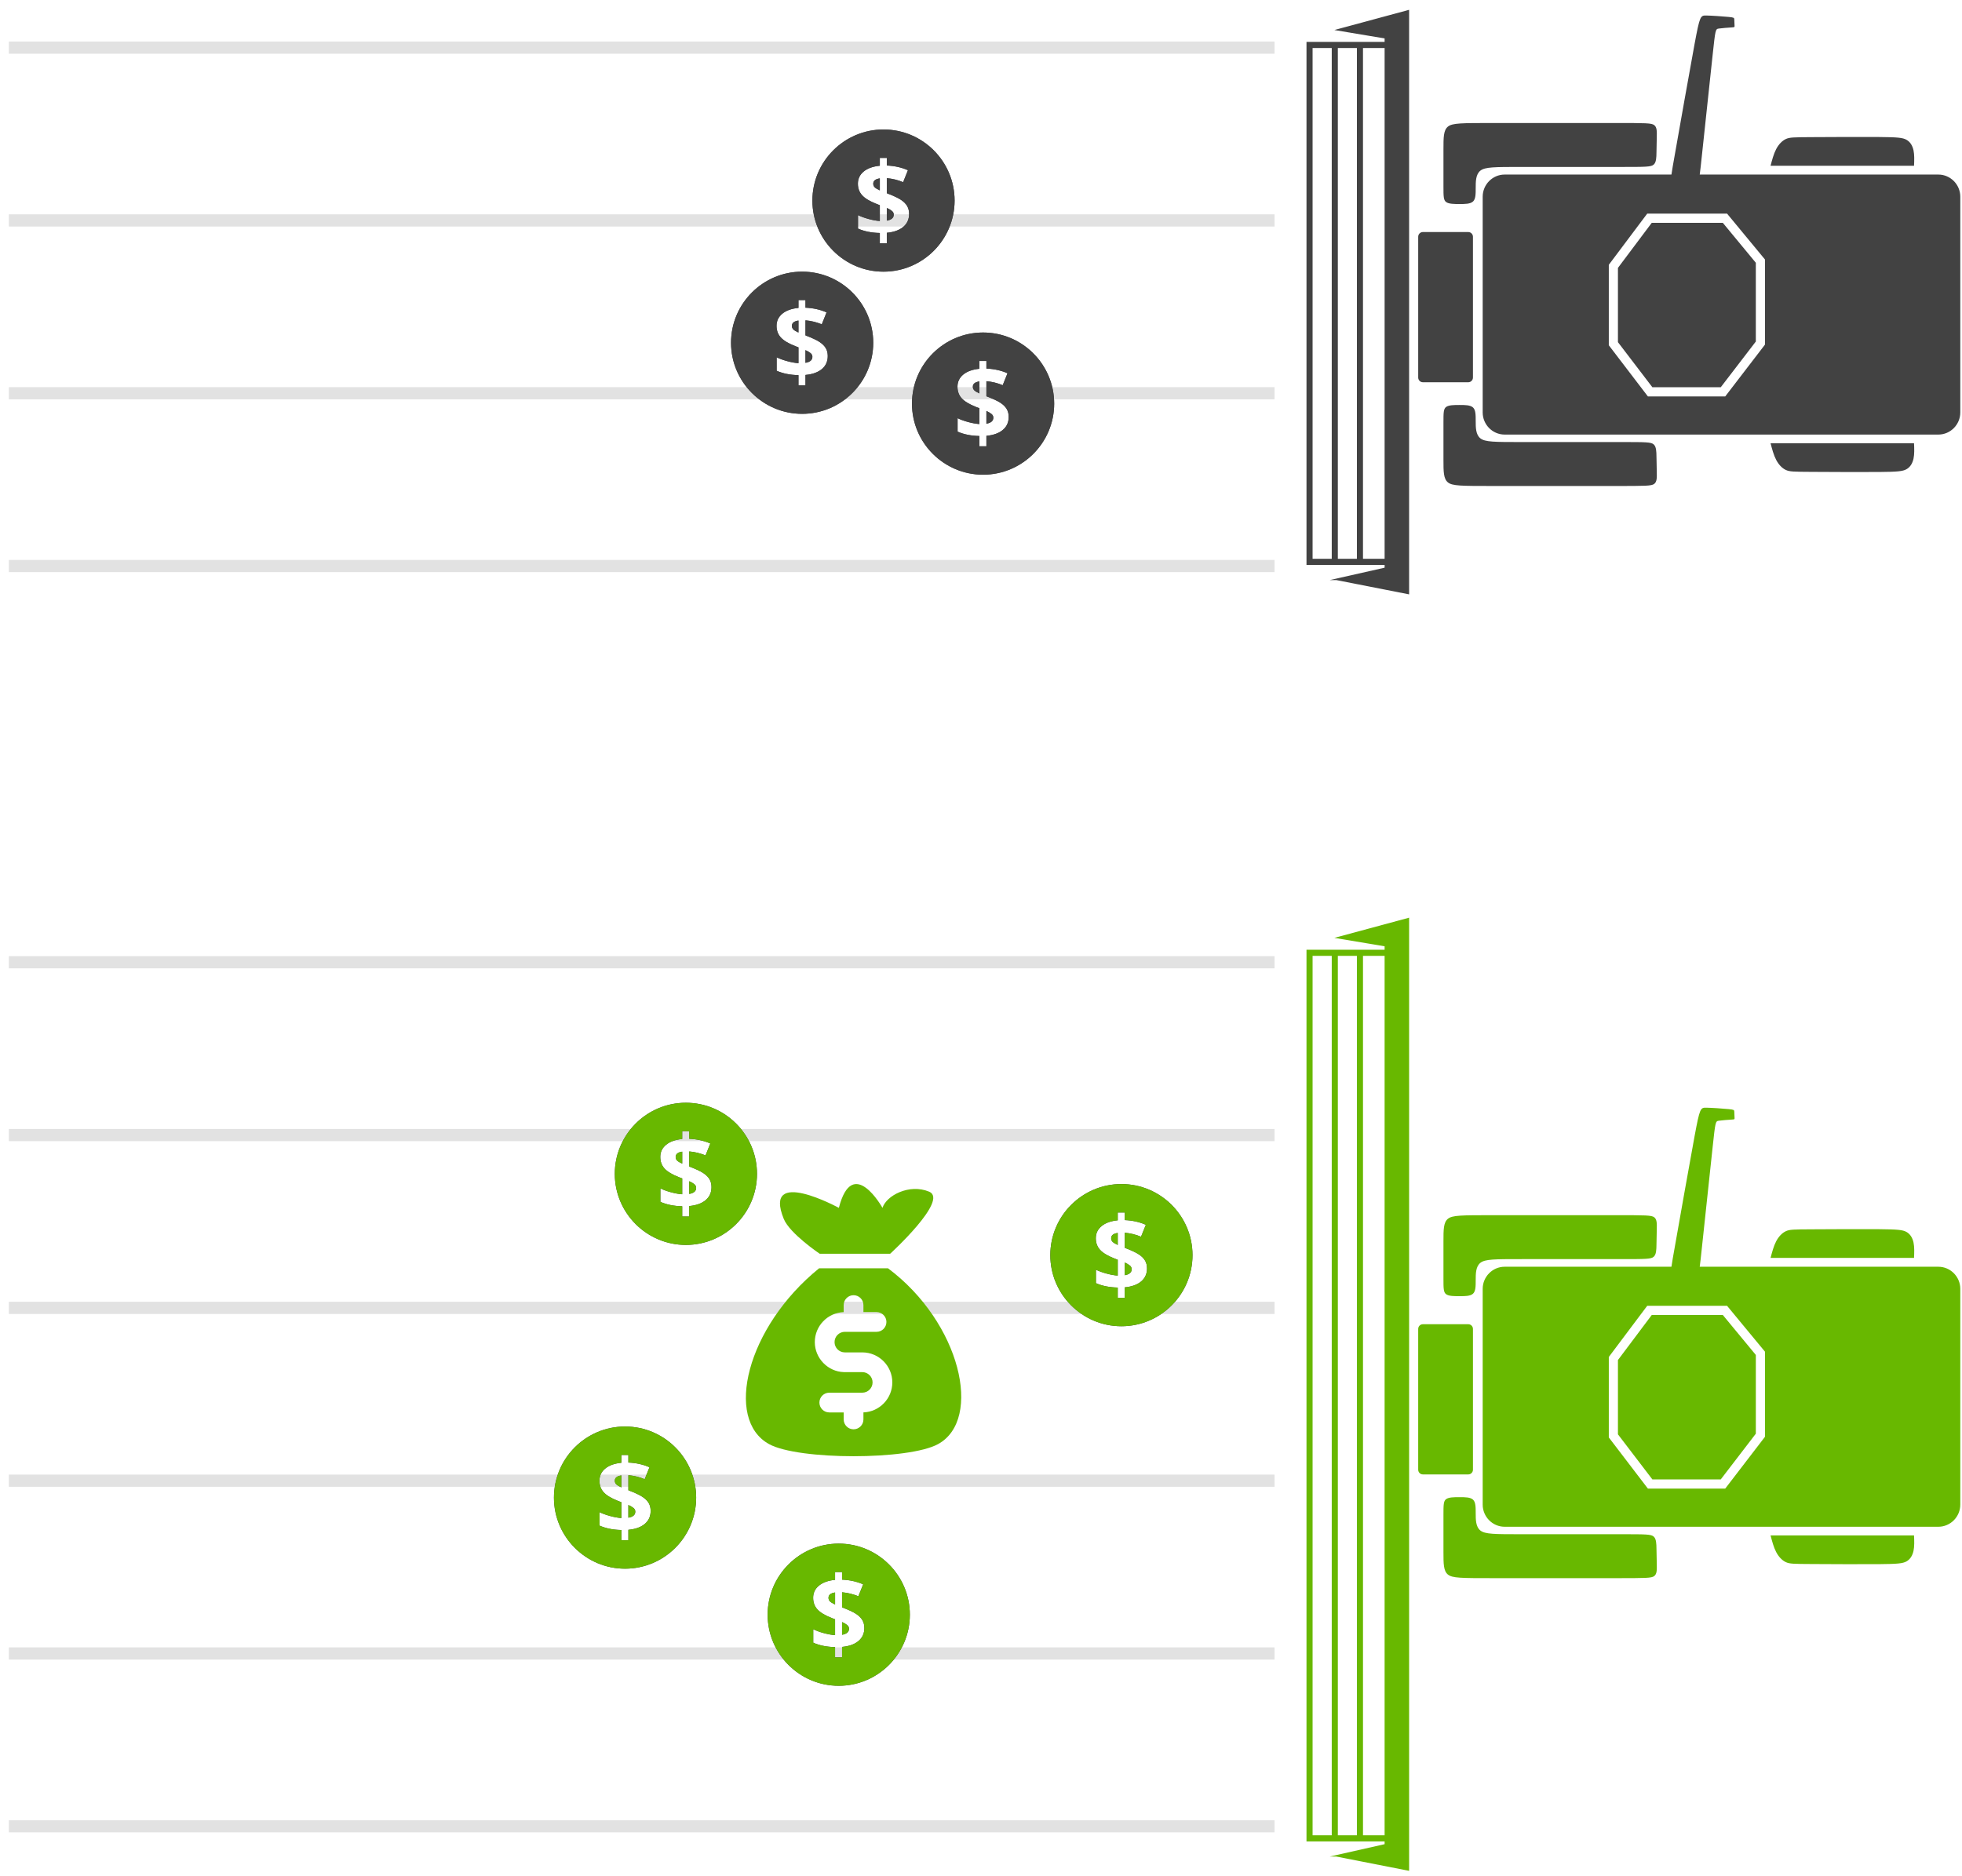 <svg width="161" height="154" viewBox="0 0 161 154" fill="none" xmlns="http://www.w3.org/2000/svg">
<path fill-rule="evenodd" clip-rule="evenodd" d="M159.06 35.669L123.468 35.669C122.478 35.669 121.668 34.852 121.668 33.854L121.668 16.144C121.668 15.145 122.478 14.328 123.468 14.328L137.157 14.328C137.205 13.979 137.298 13.459 137.437 12.677C137.842 10.391 138.636 5.872 139.059 3.59C139.483 1.309 139.536 1.264 140.012 1.273C140.488 1.282 141.388 1.345 141.842 1.389C142.296 1.433 142.305 1.46 142.314 1.598C142.323 1.736 142.331 1.985 142.336 2.11C142.34 2.234 142.34 2.234 142.08 2.252C141.82 2.27 141.3 2.305 141.035 2.345C140.77 2.385 140.762 2.43 140.537 4.516C140.312 6.601 139.871 10.729 139.646 12.855C139.575 13.525 139.525 13.996 139.478 14.328L159.06 14.328C160.05 14.328 160.86 15.145 160.86 16.144L160.86 33.854C160.86 34.852 160.05 35.669 159.06 35.669ZM111.346 45.866L111.346 3.942L109.782 3.942L109.782 45.866L111.346 45.866ZM111.846 3.942L111.846 45.866L113.62 45.866L113.62 3.942L111.846 3.942ZM109.282 45.866L109.282 3.942L107.71 3.942L107.71 45.866L109.282 45.866ZM113.62 46.37L107.21 46.37L107.21 3.438L113.62 3.438L113.62 3.154L109.497 2.464L115.631 0.806L115.631 48.785L109.651 47.611L109.122 47.611L113.62 46.596L113.62 46.37ZM157.064 13.604C153.14 13.604 149.215 13.604 145.291 13.604C145.418 13.12 145.545 12.636 145.747 12.247C145.949 11.858 146.227 11.563 146.538 11.415C146.848 11.267 147.192 11.265 148.653 11.256C150.114 11.248 152.693 11.233 154.199 11.246C155.705 11.259 156.138 11.299 156.446 11.474C156.754 11.648 156.937 11.957 157.02 12.334C157.102 12.711 157.083 13.158 157.064 13.604ZM135.747 10.271C135.523 10.097 135.069 10.097 132.509 10.097C129.95 10.097 125.284 10.097 122.59 10.097C119.895 10.097 119.172 10.097 118.811 10.395C118.449 10.693 118.449 11.289 118.449 12.237C118.449 13.185 118.449 14.485 118.449 15.294C118.449 16.104 118.449 16.425 118.669 16.585C118.89 16.745 119.33 16.745 119.771 16.745C120.212 16.745 120.654 16.745 120.874 16.54C121.095 16.336 121.095 15.927 121.095 15.419C121.095 14.912 121.095 14.308 121.481 14.005C121.866 13.703 122.638 13.703 124.896 13.703C127.153 13.703 130.898 13.703 132.981 13.703C135.065 13.703 135.488 13.703 135.702 13.509C135.917 13.315 135.922 12.927 135.929 12.499C135.937 12.072 135.947 11.605 135.955 11.198C135.963 10.791 135.97 10.444 135.747 10.271ZM157.064 36.383C153.14 36.383 149.215 36.383 145.291 36.383C145.418 36.866 145.545 37.35 145.747 37.739C145.95 38.129 146.227 38.423 146.538 38.571C146.848 38.719 147.192 38.721 148.653 38.73C150.114 38.738 152.693 38.753 154.199 38.74C155.705 38.727 156.138 38.687 156.446 38.512C156.754 38.338 156.937 38.029 157.02 37.652C157.102 37.275 157.083 36.828 157.064 36.383ZM135.747 39.715C135.523 39.889 135.069 39.889 132.509 39.889C129.95 39.889 125.284 39.889 122.59 39.889C119.895 39.889 119.172 39.889 118.811 39.591C118.449 39.293 118.449 38.697 118.449 37.749C118.449 36.801 118.449 35.502 118.449 34.692C118.449 33.882 118.449 33.562 118.669 33.401C118.89 33.241 119.33 33.241 119.771 33.241C120.212 33.241 120.654 33.241 120.874 33.446C121.095 33.65 121.095 34.06 121.095 34.567C121.095 35.074 121.095 35.678 121.481 35.981C121.866 36.283 122.638 36.283 124.896 36.283C127.153 36.283 130.898 36.283 132.981 36.283C135.065 36.283 135.488 36.283 135.702 36.477C135.917 36.671 135.922 37.059 135.929 37.487C135.937 37.914 135.946 38.381 135.955 38.788C135.963 39.195 135.97 39.542 135.747 39.715ZM120.487 31.375L116.758 31.375C116.548 31.375 116.376 31.201 116.376 30.989L116.376 19.432C116.376 19.22 116.548 19.046 116.758 19.046L120.487 19.046C120.697 19.046 120.869 19.22 120.869 19.432L120.869 30.989C120.869 31.201 120.697 31.375 120.487 31.375ZM141.388 32.539L135.225 32.539L132.017 28.338L132.017 21.735L135.17 17.533L141.72 17.533L144.832 21.299L144.832 28.285L141.57 32.539L141.388 32.539ZM135.591 31.783L141.205 31.783L144.082 28.031L144.082 21.568L141.373 18.289L135.541 18.289L132.767 21.987L132.767 28.085L135.591 31.783Z" fill="#424242"/>
<path fill-rule="evenodd" clip-rule="evenodd" d="M159.06 125.314L123.468 125.314C122.478 125.314 121.668 124.497 121.668 123.499L121.668 105.788C121.668 104.79 122.478 103.973 123.468 103.973L137.157 103.973C137.205 103.624 137.298 103.103 137.437 102.321C137.842 100.035 138.636 95.516 139.059 93.235C139.483 90.954 139.536 90.909 140.012 90.918C140.488 90.927 141.388 90.989 141.842 91.034C142.296 91.078 142.305 91.105 142.314 91.243C142.323 91.38 142.331 91.629 142.336 91.754C142.34 91.879 142.34 91.879 142.08 91.896C141.82 91.914 141.3 91.95 141.035 91.99C140.77 92.03 140.762 92.074 140.537 94.16C140.312 96.246 139.871 100.373 139.646 102.499C139.575 103.169 139.525 103.641 139.478 103.973L159.06 103.973C160.05 103.973 160.86 104.79 160.86 105.788L160.86 123.499C160.86 124.497 160.05 125.314 159.06 125.314ZM111.346 150.639L111.346 78.458L109.782 78.458L109.782 150.639L111.346 150.639ZM111.846 78.458L111.846 150.639L113.62 150.639L113.62 78.458L111.846 78.458ZM109.282 150.639L109.282 78.458L107.71 78.458L107.71 150.639L109.282 150.639ZM113.62 151.143L107.21 151.143L107.21 77.954L113.62 77.954L113.62 77.671L109.497 76.98L115.631 75.322L115.631 153.557L109.651 152.383L109.122 152.383L113.62 151.369L113.62 151.143ZM157.064 103.248C153.14 103.248 149.215 103.248 145.291 103.248C145.418 102.764 145.545 102.28 145.747 101.891C145.949 101.502 146.227 101.208 146.538 101.059C146.848 100.911 147.192 100.909 148.653 100.901C150.114 100.893 152.693 100.878 154.199 100.891C155.705 100.904 156.138 100.944 156.446 101.118C156.754 101.293 156.937 101.601 157.02 101.979C157.102 102.356 157.083 102.802 157.064 103.248ZM135.747 99.915C135.523 99.742 135.069 99.742 132.509 99.742C129.95 99.742 125.284 99.742 122.59 99.742C119.895 99.742 119.172 99.742 118.811 100.04C118.449 100.338 118.449 100.934 118.449 101.882C118.449 102.829 118.449 104.129 118.449 104.939C118.449 105.749 118.449 106.069 118.669 106.229C118.89 106.389 119.33 106.389 119.771 106.389C120.212 106.389 120.654 106.389 120.874 106.185C121.095 105.98 121.095 105.571 121.095 105.064C121.095 104.557 121.095 103.952 121.481 103.65C121.866 103.347 122.638 103.347 124.896 103.347C127.153 103.347 130.898 103.347 132.981 103.347C135.065 103.347 135.488 103.347 135.702 103.153C135.917 102.959 135.922 102.571 135.929 102.144C135.937 101.716 135.947 101.249 135.955 100.842C135.963 100.435 135.97 100.088 135.747 99.915ZM157.064 126.027C153.14 126.027 149.215 126.027 145.291 126.027C145.418 126.511 145.545 126.995 145.747 127.384C145.95 127.773 146.227 128.067 146.538 128.216C146.848 128.364 147.192 128.366 148.653 128.374C150.114 128.382 152.693 128.397 154.199 128.384C155.705 128.371 156.138 128.331 156.446 128.157C156.754 127.982 156.937 127.674 157.02 127.297C157.102 126.919 157.083 126.473 157.064 126.027ZM135.747 129.36C135.523 129.533 135.069 129.533 132.509 129.533C129.95 129.533 125.284 129.533 122.59 129.533C119.895 129.533 119.172 129.533 118.811 129.235C118.449 128.937 118.449 128.341 118.449 127.394C118.449 126.446 118.449 125.146 118.449 124.336C118.449 123.526 118.449 123.206 118.669 123.046C118.89 122.886 119.33 122.886 119.771 122.886C120.212 122.886 120.654 122.886 120.874 123.09C121.095 123.295 121.095 123.704 121.095 124.211C121.095 124.718 121.095 125.323 121.481 125.625C121.866 125.928 122.638 125.928 124.896 125.928C127.153 125.928 130.898 125.928 132.981 125.928C135.065 125.928 135.488 125.928 135.702 126.122C135.917 126.316 135.922 126.704 135.929 127.131C135.937 127.559 135.946 128.026 135.955 128.433C135.963 128.84 135.97 129.187 135.747 129.36ZM120.487 121.019L116.758 121.019C116.548 121.019 116.376 120.846 116.376 120.634L116.376 109.076C116.376 108.864 116.548 108.691 116.758 108.691L120.487 108.691C120.697 108.691 120.869 108.864 120.869 109.076L120.869 120.634C120.869 120.846 120.697 121.019 120.487 121.019ZM141.388 122.183L135.225 122.183L132.017 117.983L132.017 111.379L135.17 107.178L141.72 107.178L144.832 110.944L144.832 117.93L141.57 122.183L141.388 122.183ZM135.591 121.427L141.205 121.427L144.082 117.675L144.082 111.213L141.373 107.934L135.541 107.934L132.767 111.631L132.767 117.729L135.591 121.427Z" fill="#68B800"/>
<path d="M0.727 149.899L104.587 149.899" stroke="#424242" stroke-opacity="0.15"/>
<path d="M0.727 78.981L104.587 78.981" stroke="#424242" stroke-opacity="0.15"/>
<path d="M0.727 93.165L104.587 93.165" stroke="#424242" stroke-opacity="0.15"/>
<path d="M0.727 107.349L104.587 107.349" stroke="#424242" stroke-opacity="0.15"/>
<path d="M0.727 135.716L104.587 135.716" stroke="#424242" stroke-opacity="0.15"/>
<path d="M0.727 121.532L104.587 121.532" stroke="#424242" stroke-opacity="0.15"/>
<path d="M0.727 46.46L104.587 46.46" stroke="#424242" stroke-opacity="0.15"/>
<path d="M0.727 3.91L104.587 3.91" stroke="#424242" stroke-opacity="0.15"/>
<path d="M0.727 32.277L104.587 32.277" stroke="#424242" stroke-opacity="0.15"/>
<path d="M0.727 18.093L104.587 18.093" stroke="#424242" stroke-opacity="0.15"/>
<path d="M71.658 15.076C71.658 15.199 71.7 15.3 71.785 15.38C71.871 15.459 72.008 15.541 72.198 15.625V14.641C71.838 14.694 71.658 14.839 71.658 15.076Z" fill="#424242"/>
<path d="M71.658 15.076C71.658 15.199 71.7 15.3 71.785 15.38C71.871 15.459 72.008 15.541 72.198 15.625V14.641C71.838 14.694 71.658 14.839 71.658 15.076Z" fill="#424242"/>
<path d="M72.771 17.069V18.111C73.15 18.047 73.34 17.882 73.34 17.617C73.34 17.5 73.293 17.401 73.198 17.32C73.103 17.239 72.961 17.155 72.771 17.069Z" fill="#424242"/>
<path d="M72.771 17.069V18.111C73.15 18.047 73.34 17.882 73.34 17.617C73.34 17.5 73.293 17.401 73.198 17.32C73.103 17.239 72.961 17.155 72.771 17.069Z" fill="#424242"/>
<path d="M72.499 10.628C69.282 10.628 66.664 13.246 66.664 16.463C66.664 19.68 69.282 22.298 72.499 22.298C75.716 22.298 78.333 19.68 78.333 16.463C78.333 13.246 75.716 10.628 72.499 10.628ZM74.119 18.623C73.798 18.892 73.349 19.053 72.771 19.107V19.964H72.198V19.123C71.517 19.109 70.92 18.989 70.407 18.763V17.658C70.649 17.778 70.942 17.884 71.284 17.977C71.625 18.069 71.93 18.123 72.198 18.14V16.842L71.918 16.733C71.365 16.516 70.974 16.279 70.744 16.024C70.513 15.769 70.398 15.453 70.398 15.076C70.398 14.672 70.557 14.339 70.873 14.078C71.19 13.817 71.632 13.659 72.198 13.603V12.963H72.771V13.586C73.41 13.614 73.988 13.743 74.504 13.971L74.111 14.951C73.675 14.772 73.229 14.663 72.771 14.624V15.859C73.315 16.068 73.702 16.25 73.933 16.403C74.163 16.556 74.332 16.725 74.439 16.909C74.546 17.093 74.6 17.308 74.6 17.554C74.6 17.997 74.44 18.354 74.119 18.623Z" fill="#424242"/>
<path d="M72.499 10.628C69.282 10.628 66.664 13.246 66.664 16.463C66.664 19.68 69.282 22.298 72.499 22.298C75.716 22.298 78.333 19.68 78.333 16.463C78.333 13.246 75.716 10.628 72.499 10.628ZM74.119 18.623C73.798 18.892 73.349 19.053 72.771 19.107V19.964H72.198V19.123C71.517 19.109 70.92 18.989 70.407 18.763V17.658C70.649 17.778 70.942 17.884 71.284 17.977C71.625 18.069 71.93 18.123 72.198 18.14V16.842L71.918 16.733C71.365 16.516 70.974 16.279 70.744 16.024C70.513 15.769 70.398 15.453 70.398 15.076C70.398 14.672 70.557 14.339 70.873 14.078C71.19 13.817 71.632 13.659 72.198 13.603V12.963H72.771V13.586C73.41 13.614 73.988 13.743 74.504 13.971L74.111 14.951C73.675 14.772 73.229 14.663 72.771 14.624V15.859C73.315 16.068 73.702 16.25 73.933 16.403C74.163 16.556 74.332 16.725 74.439 16.909C74.546 17.093 74.6 17.308 74.6 17.554C74.6 17.997 74.44 18.354 74.119 18.623Z" fill="#424242"/>
<path d="M64.982 26.745C64.982 26.868 65.024 26.97 65.109 27.049C65.195 27.128 65.332 27.21 65.522 27.294V26.31C65.162 26.363 64.982 26.508 64.982 26.745Z" fill="#424242"/>
<path d="M64.982 26.745C64.982 26.868 65.024 26.97 65.109 27.049C65.195 27.128 65.332 27.21 65.522 27.294V26.31C65.162 26.363 64.982 26.508 64.982 26.745Z" fill="#424242"/>
<path d="M66.095 28.738V29.78C66.474 29.715 66.664 29.551 66.664 29.286C66.664 29.169 66.616 29.07 66.522 28.989C66.427 28.908 66.284 28.824 66.095 28.738Z" fill="#424242"/>
<path d="M66.095 28.738V29.78C66.474 29.715 66.664 29.551 66.664 29.286C66.664 29.169 66.616 29.07 66.522 28.989C66.427 28.908 66.284 28.824 66.095 28.738Z" fill="#424242"/>
<path d="M65.823 22.297C62.606 22.297 59.988 24.915 59.988 28.132C59.988 31.349 62.606 33.967 65.823 33.967C69.04 33.967 71.657 31.349 71.657 28.132C71.657 24.915 69.04 22.297 65.823 22.297ZM67.443 30.292C67.122 30.561 66.673 30.722 66.096 30.775V31.633H65.522V30.792C64.841 30.778 64.244 30.658 63.731 30.432V29.327C63.974 29.447 64.266 29.553 64.608 29.645C64.949 29.738 65.254 29.792 65.522 29.809V28.511L65.242 28.402C64.689 28.185 64.298 27.948 64.068 27.693C63.838 27.438 63.723 27.122 63.723 26.745C63.723 26.341 63.881 26.008 64.198 25.747C64.514 25.486 64.956 25.328 65.522 25.272V24.632H66.096V25.255C66.734 25.283 67.312 25.412 67.828 25.64L67.435 26.62C66.999 26.441 66.553 26.332 66.096 26.293V27.528C66.639 27.737 67.027 27.919 67.257 28.072C67.487 28.225 67.656 28.394 67.763 28.578C67.871 28.762 67.924 28.977 67.924 29.223C67.924 29.666 67.764 30.023 67.443 30.292Z" fill="#424242"/>
<path d="M65.823 22.297C62.606 22.297 59.988 24.915 59.988 28.132C59.988 31.349 62.606 33.967 65.823 33.967C69.04 33.967 71.657 31.349 71.657 28.132C71.657 24.915 69.04 22.297 65.823 22.297ZM67.443 30.292C67.122 30.561 66.673 30.722 66.096 30.775V31.633H65.522V30.792C64.841 30.778 64.244 30.658 63.731 30.432V29.327C63.974 29.447 64.266 29.553 64.608 29.645C64.949 29.738 65.254 29.792 65.522 29.809V28.511L65.242 28.402C64.689 28.185 64.298 27.948 64.068 27.693C63.838 27.438 63.723 27.122 63.723 26.745C63.723 26.341 63.881 26.008 64.198 25.747C64.514 25.486 64.956 25.328 65.522 25.272V24.632H66.096V25.255C66.734 25.283 67.312 25.412 67.828 25.64L67.435 26.62C66.999 26.441 66.553 26.332 66.096 26.293V27.528C66.639 27.737 67.027 27.919 67.257 28.072C67.487 28.225 67.656 28.394 67.763 28.578C67.871 28.762 67.924 28.977 67.924 29.223C67.924 29.666 67.764 30.023 67.443 30.292Z" fill="#424242"/>
<path d="M79.83 31.741C79.83 31.864 79.872 31.965 79.957 32.045C80.043 32.124 80.18 32.206 80.37 32.29V31.306C80.01 31.359 79.83 31.504 79.83 31.741Z" fill="#424242"/>
<path d="M79.83 31.741C79.83 31.864 79.872 31.965 79.957 32.045C80.043 32.124 80.18 32.206 80.37 32.29V31.306C80.01 31.359 79.83 31.504 79.83 31.741Z" fill="#424242"/>
<path d="M80.943 33.734V34.776C81.322 34.712 81.512 34.547 81.512 34.282C81.512 34.165 81.464 34.066 81.37 33.985C81.275 33.904 81.132 33.82 80.943 33.734Z" fill="#424242"/>
<path d="M80.943 33.734V34.776C81.322 34.712 81.512 34.547 81.512 34.282C81.512 34.165 81.464 34.066 81.37 33.985C81.275 33.904 81.132 33.82 80.943 33.734Z" fill="#424242"/>
<path d="M80.671 27.293C77.454 27.293 74.836 29.911 74.836 33.128C74.836 36.345 77.454 38.963 80.671 38.963C83.887 38.963 86.505 36.345 86.505 33.128C86.505 29.911 83.887 27.293 80.671 27.293ZM82.291 35.288C81.97 35.557 81.521 35.718 80.943 35.772V36.629H80.37V35.788C79.689 35.774 79.092 35.654 78.579 35.428V34.324C78.821 34.443 79.114 34.55 79.455 34.642C79.797 34.734 80.102 34.788 80.37 34.805V33.507L80.089 33.399C79.537 33.181 79.146 32.944 78.915 32.689C78.685 32.434 78.57 32.118 78.57 31.741C78.57 31.337 78.729 31.004 79.045 30.743C79.362 30.482 79.803 30.324 80.37 30.268V29.628H80.943V30.251C81.582 30.279 82.159 30.408 82.676 30.637L82.282 31.616C81.847 31.437 81.401 31.328 80.943 31.289V32.524C81.487 32.733 81.874 32.915 82.105 33.068C82.335 33.221 82.504 33.39 82.611 33.574C82.718 33.758 82.772 33.973 82.772 34.219C82.772 34.663 82.612 35.019 82.291 35.288Z" fill="#424242"/>
<path d="M80.671 27.293C77.454 27.293 74.836 29.911 74.836 33.128C74.836 36.345 77.454 38.963 80.671 38.963C83.887 38.963 86.505 36.345 86.505 33.128C86.505 29.911 83.887 27.293 80.671 27.293ZM82.291 35.288C81.97 35.557 81.521 35.718 80.943 35.772V36.629H80.37V35.788C79.689 35.774 79.092 35.654 78.579 35.428V34.324C78.821 34.443 79.114 34.55 79.455 34.642C79.797 34.734 80.102 34.788 80.37 34.805V33.507L80.089 33.399C79.537 33.181 79.146 32.944 78.915 32.689C78.685 32.434 78.57 32.118 78.57 31.741C78.57 31.337 78.729 31.004 79.045 30.743C79.362 30.482 79.803 30.324 80.37 30.268V29.628H80.943V30.251C81.582 30.279 82.159 30.408 82.676 30.637L82.282 31.616C81.847 31.437 81.401 31.328 80.943 31.289V32.524C81.487 32.733 81.874 32.915 82.105 33.068C82.335 33.221 82.504 33.39 82.611 33.574C82.718 33.758 82.772 33.973 82.772 34.219C82.772 34.663 82.612 35.019 82.291 35.288Z" fill="#424242"/>
<path d="M91.181 101.634C91.181 101.757 91.224 101.858 91.309 101.938C91.394 102.017 91.531 102.099 91.721 102.183V101.199C91.361 101.252 91.181 101.397 91.181 101.634Z" fill="#424242"/>
<path d="M91.181 101.634C91.181 101.757 91.224 101.858 91.309 101.938C91.394 102.017 91.531 102.099 91.721 102.183V101.199C91.361 101.252 91.181 101.397 91.181 101.634Z" fill="#68B800"/>
<path d="M92.294 103.626V104.669C92.674 104.604 92.863 104.44 92.863 104.175C92.863 104.058 92.816 103.959 92.721 103.878C92.626 103.797 92.484 103.713 92.294 103.626Z" fill="#424242"/>
<path d="M92.294 103.626V104.669C92.674 104.604 92.863 104.44 92.863 104.175C92.863 104.058 92.816 103.959 92.721 103.878C92.626 103.797 92.484 103.713 92.294 103.626Z" fill="#68B800"/>
<path d="M92.022 97.186C88.805 97.186 86.187 99.804 86.187 103.021C86.187 106.238 88.805 108.856 92.022 108.856C95.238 108.856 97.856 106.238 97.856 103.021C97.856 99.804 95.238 97.186 92.022 97.186ZM93.642 105.181C93.321 105.45 92.872 105.611 92.294 105.664V106.522H91.721V105.681C91.04 105.667 90.443 105.547 89.93 105.321V104.216C90.172 104.336 90.465 104.442 90.806 104.534C91.148 104.627 91.453 104.681 91.721 104.698V103.4L91.44 103.292C90.888 103.074 90.497 102.837 90.266 102.582C90.036 102.327 89.921 102.011 89.921 101.634C89.921 101.23 90.079 100.897 90.396 100.636C90.713 100.375 91.154 100.217 91.721 100.161V99.521H92.294V100.144C92.933 100.172 93.51 100.301 94.027 100.529L93.633 101.509C93.198 101.33 92.752 101.221 92.294 101.182V102.417C92.838 102.626 93.225 102.808 93.455 102.961C93.686 103.114 93.854 103.283 93.962 103.467C94.069 103.651 94.123 103.866 94.123 104.112C94.123 104.555 93.962 104.912 93.642 105.181Z" fill="#424242"/>
<path d="M92.022 97.186C88.805 97.186 86.187 99.804 86.187 103.021C86.187 106.238 88.805 108.856 92.022 108.856C95.238 108.856 97.856 106.238 97.856 103.021C97.856 99.804 95.238 97.186 92.022 97.186ZM93.642 105.181C93.321 105.45 92.872 105.611 92.294 105.664V106.522H91.721V105.681C91.04 105.667 90.443 105.547 89.93 105.321V104.216C90.172 104.336 90.465 104.442 90.806 104.534C91.148 104.627 91.453 104.681 91.721 104.698V103.4L91.44 103.292C90.888 103.074 90.497 102.837 90.266 102.582C90.036 102.327 89.921 102.011 89.921 101.634C89.921 101.23 90.079 100.897 90.396 100.636C90.713 100.375 91.154 100.217 91.721 100.161V99.521H92.294V100.144C92.933 100.172 93.51 100.301 94.027 100.529L93.633 101.509C93.198 101.33 92.752 101.221 92.294 101.182V102.417C92.838 102.626 93.225 102.808 93.455 102.961C93.686 103.114 93.854 103.283 93.962 103.467C94.069 103.651 94.123 103.866 94.123 104.112C94.123 104.555 93.962 104.912 93.642 105.181Z" fill="#68B800"/>
<path d="M50.45 121.535C50.45 121.658 50.493 121.759 50.578 121.839C50.663 121.918 50.8 122 50.99 122.084V121.1C50.63 121.153 50.45 121.298 50.45 121.535Z" fill="#424242"/>
<path d="M50.45 121.535C50.45 121.658 50.493 121.759 50.578 121.839C50.663 121.918 50.8 122 50.99 122.084V121.1C50.63 121.153 50.45 121.298 50.45 121.535Z" fill="#68B800"/>
<path d="M51.563 123.527V124.57C51.943 124.505 52.132 124.341 52.132 124.076C52.132 123.959 52.085 123.86 51.99 123.779C51.895 123.698 51.753 123.614 51.563 123.527Z" fill="#424242"/>
<path d="M51.563 123.527V124.57C51.943 124.505 52.132 124.341 52.132 124.076C52.132 123.959 52.085 123.86 51.99 123.779C51.895 123.698 51.753 123.614 51.563 123.527Z" fill="#68B800"/>
<path d="M51.291 117.087C48.074 117.087 45.456 119.705 45.456 122.922C45.456 126.139 48.074 128.756 51.291 128.756C54.508 128.756 57.126 126.139 57.126 122.922C57.126 119.705 54.508 117.087 51.291 117.087ZM52.911 125.082C52.59 125.351 52.141 125.512 51.564 125.565V126.423H50.99V125.582C50.309 125.568 49.712 125.448 49.199 125.222V124.117C49.442 124.237 49.734 124.343 50.076 124.435C50.417 124.527 50.722 124.582 50.99 124.599V123.301L50.71 123.192C50.157 122.975 49.766 122.738 49.536 122.483C49.306 122.228 49.191 121.912 49.191 121.535C49.191 121.131 49.349 120.798 49.666 120.537C49.982 120.276 50.424 120.118 50.99 120.062V119.422H51.564V120.045C52.202 120.073 52.78 120.202 53.296 120.43L52.903 121.41C52.468 121.231 52.021 121.122 51.564 121.083V122.318C52.108 122.527 52.495 122.708 52.725 122.862C52.955 123.015 53.124 123.184 53.231 123.368C53.339 123.552 53.392 123.767 53.392 124.013C53.392 124.456 53.232 124.813 52.911 125.082Z" fill="#424242"/>
<path d="M51.291 117.087C48.074 117.087 45.456 119.705 45.456 122.922C45.456 126.139 48.074 128.756 51.291 128.756C54.508 128.756 57.126 126.139 57.126 122.922C57.126 119.705 54.508 117.087 51.291 117.087ZM52.911 125.082C52.59 125.351 52.141 125.512 51.564 125.565V126.423H50.99V125.582C50.309 125.568 49.712 125.448 49.199 125.222V124.117C49.442 124.237 49.734 124.343 50.076 124.435C50.417 124.527 50.722 124.582 50.99 124.599V123.301L50.71 123.192C50.157 122.975 49.766 122.738 49.536 122.483C49.306 122.228 49.191 121.912 49.191 121.535C49.191 121.131 49.349 120.798 49.666 120.537C49.982 120.276 50.424 120.118 50.99 120.062V119.422H51.564V120.045C52.202 120.073 52.78 120.202 53.296 120.43L52.903 121.41C52.468 121.231 52.021 121.122 51.564 121.083V122.318C52.108 122.527 52.495 122.708 52.725 122.862C52.955 123.015 53.124 123.184 53.231 123.368C53.339 123.552 53.392 123.767 53.392 124.013C53.392 124.456 53.232 124.813 52.911 125.082Z" fill="#68B800"/>
<path d="M67.986 131.145C67.986 131.268 68.029 131.369 68.114 131.449C68.199 131.528 68.336 131.61 68.526 131.694V130.71C68.166 130.763 67.986 130.908 67.986 131.145Z" fill="#424242"/>
<path d="M67.986 131.145C67.986 131.268 68.029 131.369 68.114 131.449C68.199 131.528 68.336 131.61 68.526 131.694V130.71C68.166 130.763 67.986 130.908 67.986 131.145Z" fill="#68B800"/>
<path d="M69.099 133.138V134.18C69.479 134.115 69.668 133.951 69.668 133.686C69.668 133.569 69.621 133.47 69.526 133.389C69.431 133.308 69.289 133.224 69.099 133.138Z" fill="#424242"/>
<path d="M69.099 133.138V134.18C69.479 134.115 69.668 133.951 69.668 133.686C69.668 133.569 69.621 133.47 69.526 133.389C69.431 133.308 69.289 133.224 69.099 133.138Z" fill="#68B800"/>
<path d="M68.826 126.698C65.609 126.698 62.992 129.315 62.992 132.532C62.992 135.749 65.609 138.367 68.826 138.367C72.043 138.367 74.661 135.749 74.661 132.532C74.661 129.315 72.043 126.698 68.826 126.698ZM70.446 134.692C70.126 134.962 69.676 135.123 69.099 135.176V136.034H68.525V135.192C67.845 135.178 67.248 135.058 66.734 134.832V133.728C66.977 133.848 67.269 133.954 67.611 134.046C67.953 134.138 68.258 134.192 68.525 134.209V132.912L68.245 132.803C67.693 132.585 67.301 132.349 67.071 132.093C66.841 131.838 66.726 131.522 66.726 131.145C66.726 130.741 66.884 130.408 67.201 130.147C67.517 129.886 67.959 129.728 68.525 129.672V129.032H69.099V129.656C69.738 129.683 70.315 129.812 70.831 130.041L70.438 131.02C70.003 130.841 69.556 130.733 69.099 130.694V131.928C69.643 132.137 70.03 132.319 70.26 132.472C70.49 132.626 70.659 132.794 70.766 132.979C70.874 133.163 70.928 133.378 70.928 133.623C70.928 134.067 70.767 134.423 70.446 134.692Z" fill="#424242"/>
<path d="M68.826 126.698C65.609 126.698 62.992 129.315 62.992 132.532C62.992 135.749 65.609 138.367 68.826 138.367C72.043 138.367 74.661 135.749 74.661 132.532C74.661 129.315 72.043 126.698 68.826 126.698ZM70.446 134.692C70.126 134.962 69.676 135.123 69.099 135.176V136.034H68.525V135.192C67.845 135.178 67.248 135.058 66.734 134.832V133.728C66.977 133.848 67.269 133.954 67.611 134.046C67.953 134.138 68.258 134.192 68.525 134.209V132.912L68.245 132.803C67.693 132.585 67.301 132.349 67.071 132.093C66.841 131.838 66.726 131.522 66.726 131.145C66.726 130.741 66.884 130.408 67.201 130.147C67.517 129.886 67.959 129.728 68.525 129.672V129.032H69.099V129.656C69.738 129.683 70.315 129.812 70.831 130.041L70.438 131.02C70.003 130.841 69.556 130.733 69.099 130.694V131.928C69.643 132.137 70.03 132.319 70.26 132.472C70.49 132.626 70.659 132.794 70.766 132.979C70.874 133.163 70.928 133.378 70.928 133.623C70.928 134.067 70.767 134.423 70.446 134.692Z" fill="#68B800"/>
<path d="M55.443 94.961C55.443 95.084 55.486 95.185 55.571 95.265C55.656 95.344 55.793 95.426 55.983 95.51V94.526C55.623 94.579 55.443 94.724 55.443 94.961Z" fill="#424242"/>
<path d="M55.443 94.961C55.443 95.084 55.486 95.185 55.571 95.265C55.656 95.344 55.793 95.426 55.983 95.51V94.526C55.623 94.579 55.443 94.724 55.443 94.961Z" fill="#68B800"/>
<path d="M56.556 96.953V97.996C56.935 97.931 57.125 97.767 57.125 97.502C57.125 97.384 57.078 97.285 56.983 97.204C56.888 97.124 56.746 97.04 56.556 96.953Z" fill="#424242"/>
<path d="M56.556 96.953V97.996C56.935 97.931 57.125 97.767 57.125 97.502C57.125 97.384 57.078 97.285 56.983 97.204C56.888 97.124 56.746 97.04 56.556 96.953Z" fill="#68B800"/>
<path d="M56.283 90.513C53.066 90.513 50.449 93.131 50.449 96.348C50.449 99.564 53.066 102.182 56.283 102.182C59.5 102.182 62.118 99.564 62.118 96.348C62.118 93.131 59.5 90.513 56.283 90.513ZM57.903 98.508C57.583 98.777 57.133 98.938 56.556 98.991V99.849H55.982V99.008C55.302 98.994 54.705 98.874 54.191 98.648V97.543C54.434 97.663 54.726 97.769 55.068 97.861C55.41 97.953 55.715 98.008 55.982 98.024V96.727L55.702 96.618C55.15 96.401 54.758 96.164 54.528 95.909C54.298 95.653 54.183 95.338 54.183 94.961C54.183 94.556 54.341 94.224 54.658 93.963C54.974 93.702 55.416 93.544 55.982 93.488V92.847H56.556V93.471C57.195 93.499 57.772 93.627 58.288 93.856L57.895 94.835C57.46 94.657 57.013 94.548 56.556 94.509V95.743C57.1 95.953 57.487 96.134 57.717 96.288C57.947 96.441 58.116 96.61 58.224 96.794C58.331 96.978 58.385 97.193 58.385 97.438C58.385 97.882 58.224 98.238 57.903 98.508Z" fill="#424242"/>
<path d="M56.283 90.513C53.066 90.513 50.449 93.131 50.449 96.348C50.449 99.564 53.066 102.182 56.283 102.182C59.5 102.182 62.118 99.564 62.118 96.348C62.118 93.131 59.5 90.513 56.283 90.513ZM57.903 98.508C57.583 98.777 57.133 98.938 56.556 98.991V99.849H55.982V99.008C55.302 98.994 54.705 98.874 54.191 98.648V97.543C54.434 97.663 54.726 97.769 55.068 97.861C55.41 97.953 55.715 98.008 55.982 98.024V96.727L55.702 96.618C55.15 96.401 54.758 96.164 54.528 95.909C54.298 95.653 54.183 95.338 54.183 94.961C54.183 94.556 54.341 94.224 54.658 93.963C54.974 93.702 55.416 93.544 55.982 93.488V92.847H56.556V93.471C57.195 93.499 57.772 93.627 58.288 93.856L57.895 94.835C57.46 94.657 57.013 94.548 56.556 94.509V95.743C57.1 95.953 57.487 96.134 57.717 96.288C57.947 96.441 58.116 96.61 58.224 96.794C58.331 96.978 58.385 97.193 58.385 97.438C58.385 97.882 58.224 98.238 57.903 98.508Z" fill="#68B800"/>
<path d="M72.87 104.101H67.214C61.25 108.937 59.426 116.506 63.106 118.53C65.519 119.857 74.565 119.857 76.978 118.53C80.659 116.506 78.834 108.56 72.87 104.101ZM70.852 115.929V116.507C70.852 116.953 70.489 117.316 70.042 117.316C69.595 117.316 69.232 116.953 69.232 116.506V115.931H68.05C67.603 115.931 67.24 115.567 67.24 115.121C67.24 114.674 67.603 114.31 68.05 114.31H70.759C71.224 114.31 71.603 113.932 71.603 113.466C71.603 113.001 71.224 112.623 70.759 112.623H69.294C69.279 112.623 69.264 112.622 69.249 112.622C67.936 112.586 66.862 111.481 66.862 110.159C66.862 108.832 67.916 107.746 69.232 107.697V107.119C69.232 106.673 69.595 106.309 70.042 106.309C70.489 106.309 70.852 106.673 70.852 107.119V107.695H71.929C72.375 107.695 72.739 108.058 72.739 108.505C72.739 108.952 72.376 109.315 71.929 109.315H69.325C68.86 109.315 68.482 109.694 68.482 110.159C68.482 110.624 68.86 111.003 69.325 111.003H70.759C72.117 111.003 73.223 112.108 73.223 113.467C73.223 114.794 72.168 115.88 70.852 115.929ZM67.266 102.908H73.044C73.044 102.908 77.879 98.493 76.247 97.812C74.614 97.13 72.73 98.135 72.416 99.14C72.416 99.14 69.967 94.744 68.836 99.14C68.836 99.14 62.555 95.715 64.315 100.047C64.803 101.25 67.266 102.908 67.266 102.908Z" fill="#68B800"/>
</svg>

